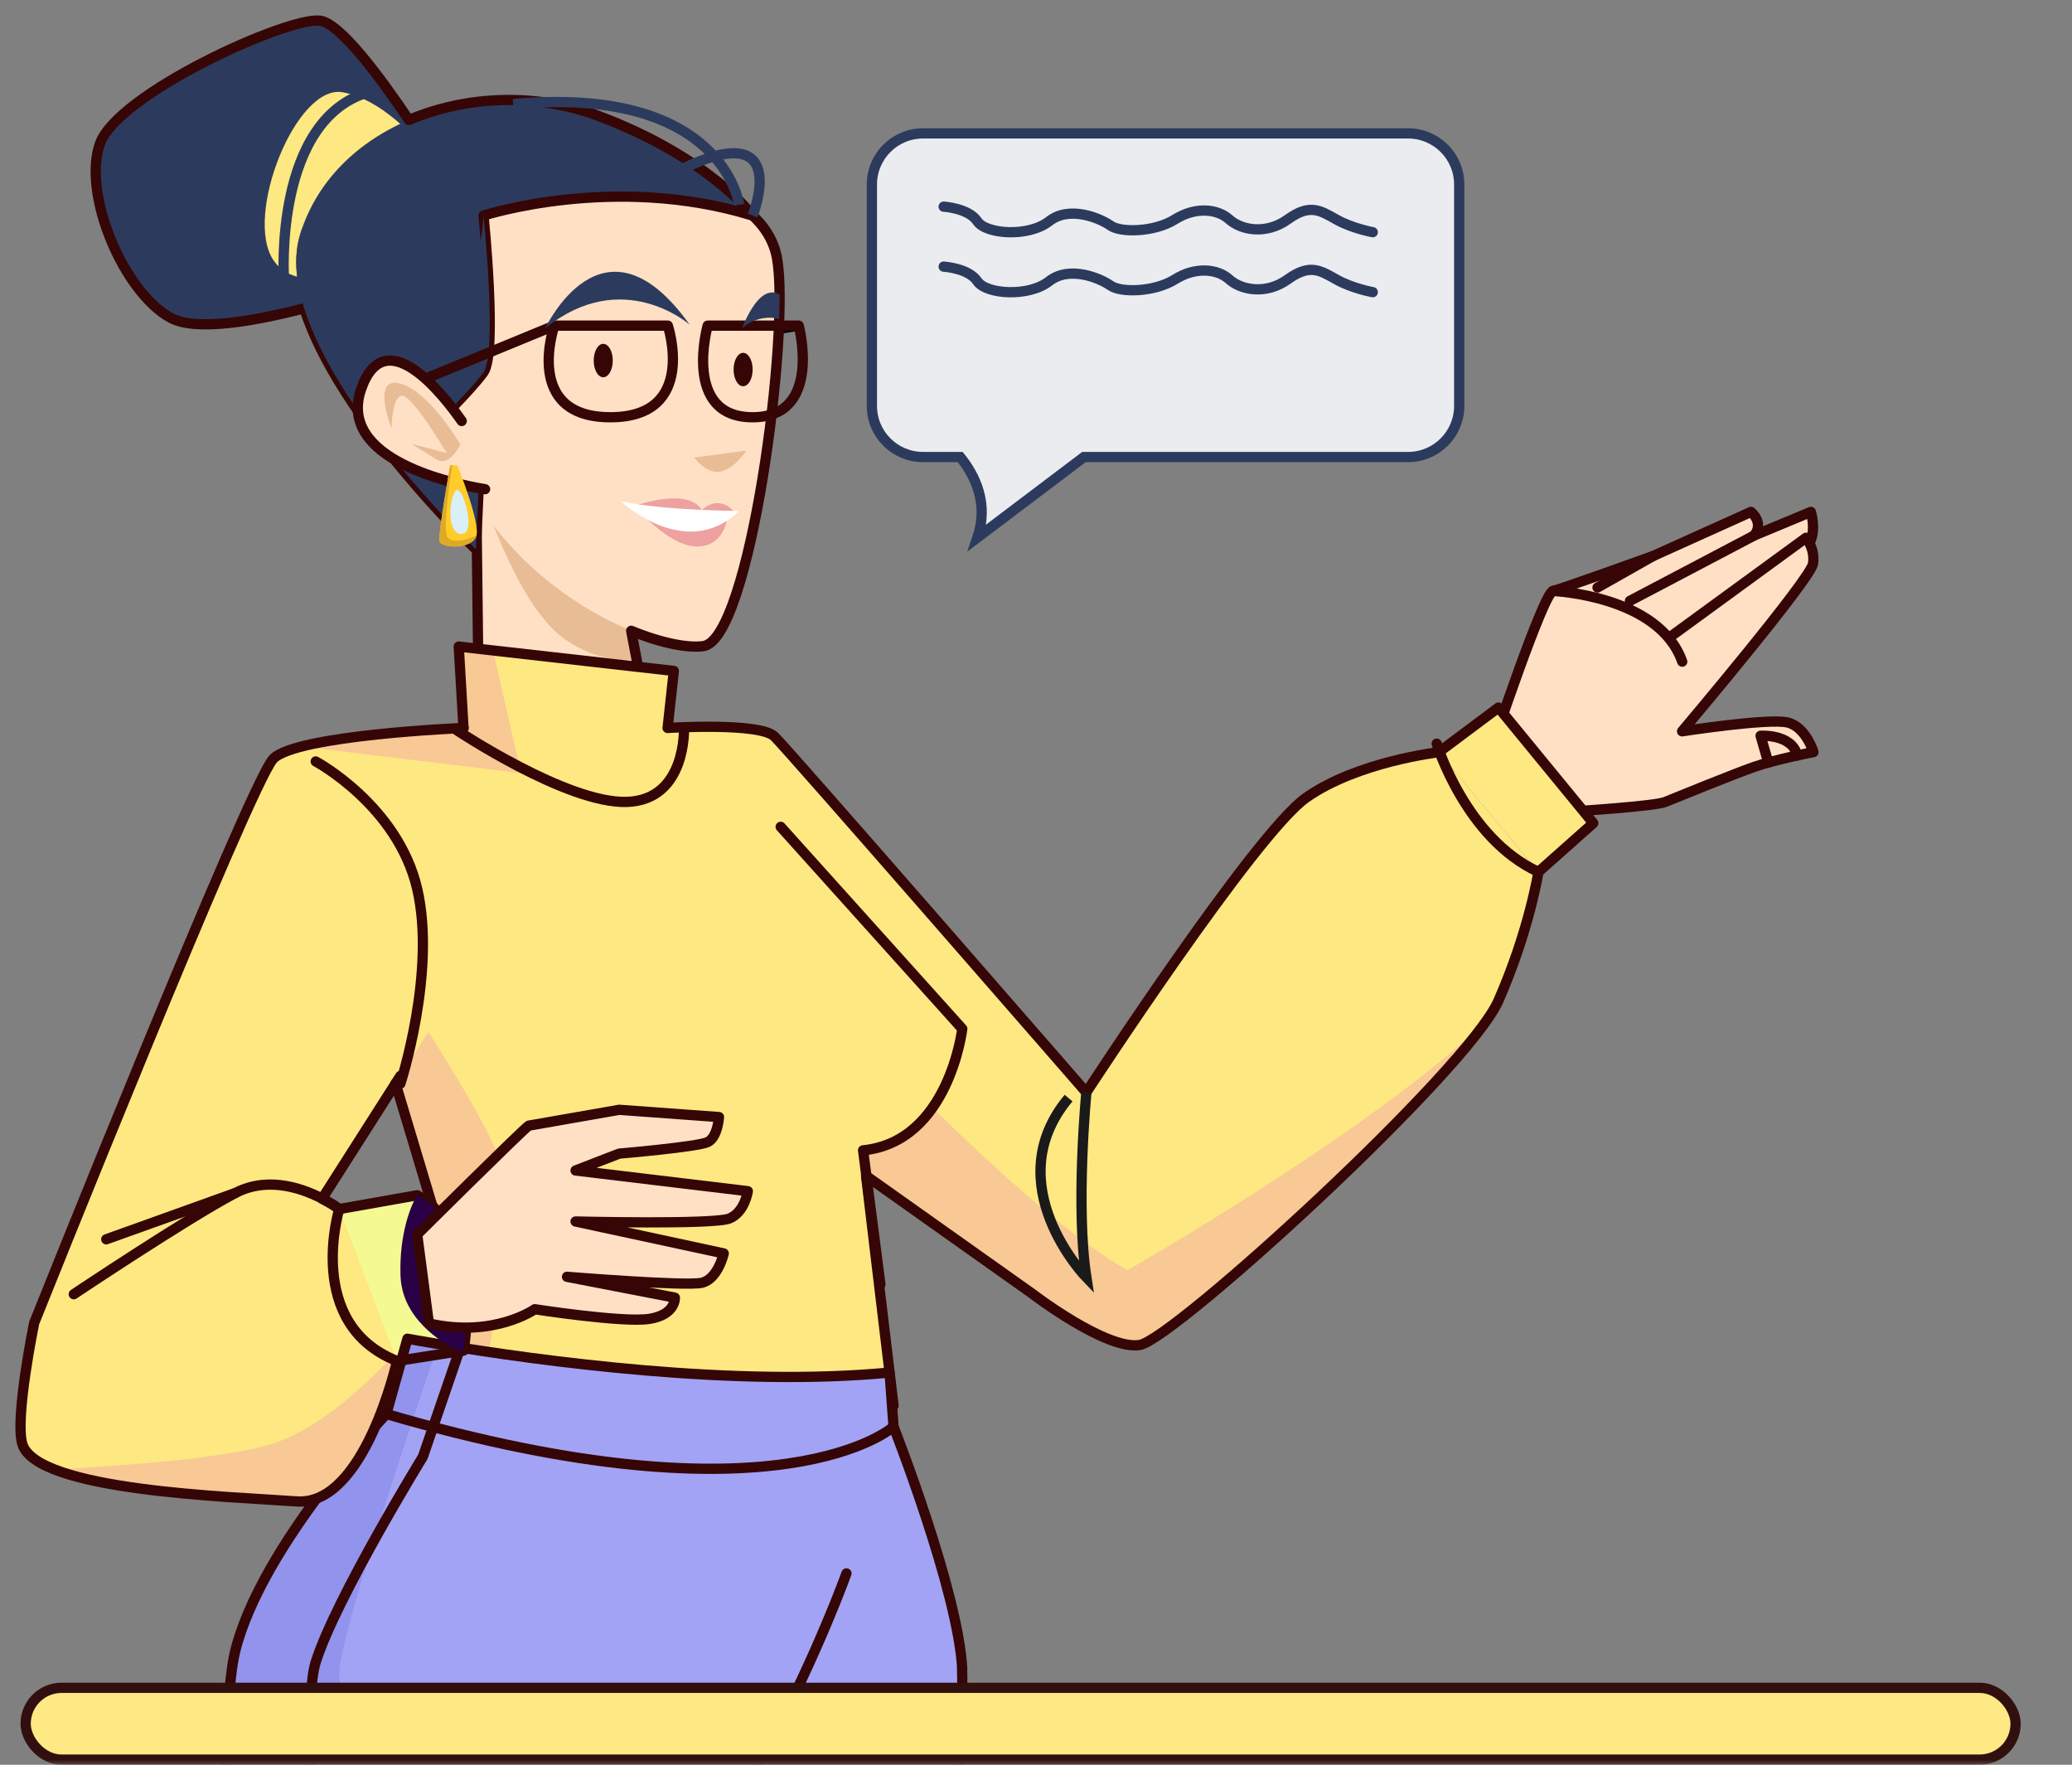 <svg width="202" height="172" viewBox="0 0 202 172" fill="none" xmlns="http://www.w3.org/2000/svg">
<rect x="0" y="0" width="202" height="172" fill="#808080" stroke="none"/>
<mask id="mask0_668_2887" style="mask-type:alpha" maskUnits="userSpaceOnUse" x="0" y="0" width="202" height="172">
<rect width="202" height="172" fill="#D9D9D9"/>
</mask>
<g mask="url(#mask0_668_2887)">
<path d="M77.868 31.738L65.518 33.709" stroke="black" stroke-miterlimit="10"/>
<path d="M65.091 70.949C65.091 70.949 74.061 70.37 75.508 71.778C76.954 73.187 105.912 106.468 105.912 106.468L100.612 126.07L62.685 99.183L65.091 70.949Z" fill="#FEE882"/>
<path d="M105.912 106.468C105.912 106.468 122.336 81.278 127.331 77.754C132.349 74.214 140.268 73.316 140.268 73.316L149.983 84.978C149.983 84.978 149.085 90.703 146.085 97.523C143.085 104.344 114.402 130.561 111.112 131.086C107.823 131.611 100.612 126.069 100.612 126.069V108.165L105.912 106.468Z" fill="#FEE882"/>
<path d="M145.019 99.381C133.932 110.114 109.917 123.801 109.917 123.801C97.132 116.615 71.51 87.536 71.51 87.536L64.147 100.233L100.605 126.077C100.605 126.077 107.815 131.619 111.105 131.094C114.15 130.606 138.943 108.508 145.011 99.388L145.019 99.381Z" fill="#F8C895"/>
<path d="M145.529 72.593C145.529 72.593 150.456 57.825 151.4 57.604C152.344 57.383 161.169 54.194 161.169 54.194L170.694 49.901C170.694 49.901 172.004 50.921 171.007 52.199L176.535 49.901C176.535 49.901 177.007 51.385 176.535 52.641C176.062 53.897 173.375 55.975 173.375 55.975L173.451 54.567L176.055 52.42C176.055 52.42 176.953 53.456 176.74 54.94C176.527 56.424 163.971 71.284 163.971 71.284L153.387 79.094L145.514 72.6L145.529 72.593Z" fill="#FFE0C4"/>
<path d="M153.402 79.086C153.402 79.086 161.298 78.591 162.326 78.173C163.354 77.754 168.92 75.486 171.014 74.747C173.108 74.009 176.786 73.308 176.786 73.308C176.786 73.308 176.07 70.865 174.25 70.416C172.43 69.967 163.986 71.276 163.986 71.276H156.486L153.41 79.086H153.402Z" fill="#FFE0C4"/>
<path d="M174.25 70.416C172.43 69.974 163.986 71.276 163.986 71.276C163.986 71.276 176.542 56.417 176.755 54.932C176.877 54.08 176.634 53.379 176.398 52.93C176.458 52.831 176.504 52.725 176.542 52.633C177.014 51.377 176.542 49.893 176.542 49.893L171.014 52.192C172.012 50.921 170.702 49.893 170.702 49.893L161.176 54.186C161.176 54.186 152.351 57.368 151.407 57.597C150.463 57.817 145.537 72.585 145.537 72.585L153.41 79.079C153.41 79.079 161.306 78.584 162.334 78.165C163.362 77.746 168.928 75.478 171.022 74.74C173.116 74.009 176.793 73.301 176.793 73.301C176.793 73.301 176.078 70.857 174.258 70.408L174.25 70.416Z" stroke="#350605" stroke-linecap="round" stroke-linejoin="round"/>
<path d="M172.392 74.321L171.639 71.71C171.639 71.71 174.692 71.504 175.217 73.628" stroke="#350605" stroke-linecap="round" stroke-linejoin="round"/>
<path d="M42.85 16.33C42.85 16.33 34.383 2.354 31.177 2.011C27.971 1.669 11.433 9.137 9.735 14.039C8.037 18.941 12.042 28.472 16.657 30.984C21.263 33.496 37.482 27.665 37.482 27.665L42.858 16.33H42.85Z" fill="#2C3B5D"/>
<path d="M15.301 18.934C15.142 16.049 16.68 11.032 18.142 6.99C14.068 9.251 10.466 11.892 9.728 14.039C8.03 18.941 12.035 28.472 16.649 30.984C21.263 33.496 37.474 27.665 37.474 27.665L40.512 21.263C32.152 22.001 15.53 22.968 15.301 18.934Z" fill="#2C3B5D"/>
<path d="M41.951 15.204C41.951 15.204 37.969 9.814 33.416 8.992C28.862 8.17 23.761 21.042 26.647 25.343C29.532 29.644 37.474 24.856 37.474 24.856L41.959 15.211L41.951 15.204Z" fill="#FEE882"/>
<path d="M46.383 43.986L46.688 69.198L63.667 72.654L59.434 50.411L46.383 43.986Z" fill="#FFE0C4"/>
<path d="M59.434 50.411L58.322 49.862L46.68 47.145C46.68 47.145 50.129 58.685 54.903 62.179C57.622 64.166 60.287 64.448 62.076 64.326L59.426 50.411H59.434Z" fill="#E8BC95"/>
<path d="M62.716 16.68C62.716 16.68 74.457 17.982 75.759 25.153C77.061 32.324 73.147 62.316 68.586 62.963C64.025 63.61 49.025 57.749 43.809 43.407C38.594 29.066 41.852 13.415 62.723 16.68H62.716Z" fill="#FFE0C4"/>
<path d="M75.751 25.16C74.449 17.99 62.708 16.688 62.708 16.688C41.837 13.43 38.578 29.073 43.794 43.415C44.51 45.379 45.408 47.175 46.436 48.82L46.68 69.198L63.66 72.654L61.535 61.479C64.52 62.705 67.094 63.184 68.579 62.971C73.14 62.316 77.053 32.331 75.751 25.16Z" stroke="#350605" stroke-linecap="round" stroke-linejoin="round"/>
<path d="M54.043 31.738H65.107C65.107 31.738 68.069 40.667 59.502 40.667C50.936 40.667 54.043 31.738 54.043 31.738Z" stroke="#350605" stroke-linecap="round" stroke-linejoin="round"/>
<path d="M68.99 31.738H77.868C77.868 31.738 80.251 40.667 73.368 40.667C66.485 40.667 68.99 31.738 68.99 31.738Z" stroke="#350605" stroke-linecap="round" stroke-linejoin="round"/>
<path d="M42.035 41.763C42.035 41.763 45.766 38.17 47.137 36.275C48.507 34.379 47.137 21.004 47.137 21.004C47.137 21.004 59.891 16.848 73.376 21.004C73.376 21.004 69.112 15.31 58.261 11.268C46.984 7.066 32.639 11.74 29.258 22.854C25.87 33.96 46.391 53.532 46.391 53.532L46.688 47.153L42.035 41.771" fill="#2C3B5D"/>
<path d="M73.376 21.004C73.376 21.004 69.112 15.31 58.261 11.268C52.299 9.045 45.469 9.312 39.865 11.694C37.109 7.591 33.149 2.225 31.17 2.011C27.964 1.669 11.426 9.137 9.728 14.039C8.03 18.941 12.035 28.472 16.649 30.984C19.101 32.316 24.827 31.296 29.662 30.048C33.05 40.804 46.391 53.532 46.391 53.532L46.688 47.153L42.035 41.771C42.035 41.771 45.766 38.178 47.137 36.282C48.507 34.387 47.137 21.012 47.137 21.012C47.137 21.012 59.891 16.855 73.376 21.012V21.004Z" stroke="#350605" stroke-linecap="round" stroke-linejoin="round"/>
<path d="M41.015 30.101C37.154 28.594 32.197 24.552 29.487 22.176C29.411 22.397 29.327 22.625 29.258 22.854C25.87 33.96 46.391 53.532 46.391 53.532L46.688 47.153L42.035 41.77C42.035 41.77 45.766 38.178 47.137 36.282C48.507 34.387 47.137 21.012 47.137 21.012C47.137 21.012 46.619 32.293 41.015 30.108V30.101Z" fill="#2C3B5D"/>
<path d="M44.731 63.017L65.701 65.392L65.091 70.949L70.14 73.956L93.797 100.271C93.797 100.271 92.51 111.279 84.127 112.116L87.104 136.993C87.104 136.993 67.079 144.864 37.665 137.823L42.758 119.599L29.472 75.341L45.188 70.949L44.723 63.017H44.731Z" fill="#FEE882"/>
<path d="M54.043 31.738L40.512 37.302" stroke="#350605" stroke-linecap="round" stroke-linejoin="round"/>
<path d="M33.073 87.33L42.759 119.599L38.487 134.892L46.642 137.823C46.642 137.823 50.464 118.084 48.515 112.581C46.573 107.077 33.066 87.338 33.066 87.338L33.073 87.33Z" fill="#F8C895"/>
<path d="M45.195 70.949C45.195 70.949 28.885 71.626 26.639 73.956C24.393 76.285 3.332 128.939 3.332 128.939L18.537 136.993L41.951 100.271L45.195 70.949Z" fill="#FEE882"/>
<path d="M45.507 41.763C45.507 41.763 38.007 29.949 35.228 37.888C32.441 45.828 47.891 47.761 47.891 47.761L45.515 41.755L45.507 41.763Z" fill="#FFE0C4"/>
<path d="M45.012 41.032C43.299 38.581 37.581 31.174 35.22 37.888C32.761 44.892 44.479 47.221 47.289 47.678" stroke="#350605" stroke-linecap="round" stroke-linejoin="round"/>
<path d="M45.195 70.949C45.195 70.949 34.718 71.382 29.403 72.76L50.792 75.349L48.066 63.405L44.731 63.024L45.195 70.956V70.949Z" fill="#F8C895"/>
<path d="M38.167 41.763C38.167 41.763 36.142 36.617 39.005 37.378C41.868 38.139 44.883 43.316 44.883 43.316C44.883 43.316 43.825 45.554 42.568 44.785C41.312 44.016 40.094 43.247 40.094 43.247L43.55 44.161C43.55 44.161 40.124 38.36 39.149 38.566C38.175 38.771 38.175 41.763 38.175 41.763H38.167Z" fill="#E8BC95"/>
<path d="M43.893 45.348C43.893 45.348 42.721 51.964 42.842 52.717C42.964 53.471 46.063 53.57 46.444 52.215C46.825 50.86 44.586 45.348 44.586 45.348H43.893Z" fill="#FFCC2A"/>
<path d="M44.662 47.769C43.954 47.48 43.314 51.842 44.883 52.032C46.452 52.222 45.294 48.028 44.662 47.769Z" fill="#D9F0F7"/>
<path d="M61.87 49.307C61.87 49.307 67.01 47.419 68.419 49.703C68.419 49.703 69.949 48.142 71.518 49.802L70.939 50.334C70.939 50.334 70.673 53.319 67.894 53.265C65.114 53.212 61.87 49.307 61.87 49.307Z" fill="#EDA1A1"/>
<path d="M43.611 52.298C43.094 51.332 44.099 45.348 44.099 45.348H43.886C43.886 45.348 42.713 51.964 42.835 52.717C42.957 53.478 46.056 53.57 46.436 52.215C46.436 52.215 44.122 53.258 43.604 52.298H43.611Z" fill="#DEAA26"/>
<path d="M72.058 49.802C72.058 49.802 64.543 49.756 60.523 48.85C60.523 48.85 66.843 54.818 72.058 49.802Z" fill="white"/>
<path d="M67.231 31.639C67.231 31.639 60.706 25.899 53.16 31.996C53.16 31.996 58.81 19.847 67.231 31.639Z" fill="#2C3B5D"/>
<path d="M76.003 28.715C75.013 28.137 73.749 28.601 72.325 31.996C72.325 31.996 73.802 30.565 75.965 31.075C75.995 30.238 76.003 29.446 75.995 28.715H76.003Z" fill="#2C3B5D"/>
<path d="M58.81 33.511C58.299 33.511 57.881 34.242 57.881 35.14C57.881 36.038 58.292 36.769 58.81 36.769C59.327 36.769 59.739 36.038 59.739 35.14C59.739 34.242 59.327 33.511 58.81 33.511Z" fill="#350605"/>
<path d="M72.447 34.387C71.937 34.387 71.518 35.117 71.518 36.016C71.518 36.914 71.929 37.645 72.447 37.645C72.965 37.645 73.376 36.914 73.376 36.016C73.376 35.117 72.965 34.387 72.447 34.387Z" fill="#350605"/>
<path d="M67.688 44.595L72.767 43.91C72.767 43.91 71.617 45.699 70.223 45.965C68.83 46.231 67.68 44.595 67.68 44.595H67.688Z" fill="#E8BC95"/>
<path d="M140.268 73.316L146.092 68.962L155.336 80.228L149.983 84.978L140.268 73.316Z" fill="#FEE882"/>
<path d="M38.563 105.592L42.766 119.599L37.672 137.823C67.086 144.872 87.112 136.993 87.112 136.993L84.432 114.598L100.612 126.07C100.612 126.07 107.823 131.611 111.112 131.086C114.402 130.561 143.092 104.344 146.085 97.523C149.085 90.703 149.983 84.978 149.983 84.978L155.329 80.228L146.085 68.962L140.26 73.316C140.26 73.316 132.341 74.214 127.323 77.754C122.328 81.279 105.904 106.468 105.904 106.468C105.904 106.468 76.947 73.179 75.5 71.778C74.053 70.378 65.084 70.949 65.084 70.949L65.693 65.392L44.723 63.017L45.188 70.949" stroke="#350605" stroke-linecap="round" stroke-linejoin="round"/>
<path d="M33.073 117.833C33.073 117.833 31.901 123.375 33.073 127.074C34.246 130.774 38.708 132.647 38.708 132.647L45.195 131.634C45.195 131.634 47.297 120.102 40.672 116.493L33.073 117.841V117.833Z" fill="#F5F991"/>
<path d="M44.502 71.147C44.502 71.147 55.292 78.355 61.124 78.157C66.957 77.96 66.683 70.949 66.683 70.949" stroke="#350605" stroke-linecap="round" stroke-linejoin="round"/>
<path d="M105.912 106.468C105.912 106.468 104.838 117.62 105.912 124.509C105.912 124.509 97.132 115.443 104.176 107.023" stroke="#1A1A1A" stroke-miterlimit="10"/>
<path d="M149.983 84.978C142.887 81.72 140.062 72.479 140.062 72.479" stroke="#350605" stroke-linecap="round" stroke-linejoin="round"/>
<path d="M76.109 80.586L93.812 100.271C93.812 100.271 92.526 111.279 84.142 112.116L85.833 125.186" stroke="#350605" stroke-linecap="round" stroke-linejoin="round"/>
<path d="M30.781 74.214C30.781 74.214 38.784 78.5 40.672 86.63C42.561 94.752 39.035 105.615 39.035 105.615" stroke="#350605" stroke-linecap="round" stroke-linejoin="round"/>
<path d="M93.805 162.624C93.409 155.08 87.112 139.049 87.112 139.049L86.724 133.773C70.003 135.387 48.606 132.068 39.72 130.469L37.665 137.815C37.665 137.815 25.444 150.673 22.923 160.942C20.403 171.211 24.043 227.23 24.043 227.23C25.398 227.839 26.837 228.372 28.322 228.844L32.365 197.024L35.959 230.633C59.099 234.454 89.541 227.237 89.541 227.237C89.541 227.237 94.186 170.168 93.797 162.624H93.805Z" fill="#A3A3F5"/>
<path d="M39.728 130.477L37.672 137.823C37.672 137.823 25.451 150.68 22.931 160.949C20.41 171.218 24.05 227.237 24.05 227.237C25.405 227.846 26.845 228.379 28.329 228.851L32.373 197.032L35.967 230.64C37.634 230.914 39.332 231.135 41.061 231.295C38.601 210.84 33.225 165.981 33.073 163.18C32.898 159.975 40.863 136.46 42.728 130.995C41.616 130.812 40.604 130.629 39.721 130.477H39.728Z" fill="#9193EC"/>
<path d="M93.805 162.624C93.409 155.08 87.112 139.049 87.112 139.049L86.724 133.773C71.662 135.227 52.817 132.677 42.728 130.995C42.5 130.957 42.279 130.919 42.058 130.881C41.982 130.865 41.898 130.85 41.822 130.842C41.632 130.812 41.441 130.774 41.258 130.743C41.137 130.721 41.007 130.698 40.885 130.683C40.756 130.66 40.619 130.637 40.489 130.614C40.223 130.568 39.964 130.523 39.72 130.477L37.665 137.823C37.665 137.823 25.444 150.68 22.923 160.949C20.403 171.218 24.043 227.237 24.043 227.237C25.398 227.846 26.837 228.379 28.322 228.851L32.365 197.032L35.959 230.64C36.781 230.777 37.611 230.899 38.441 231.005C38.472 231.005 38.502 231.013 38.533 231.021C61.292 233.944 89.533 227.245 89.533 227.245C89.533 227.245 94.178 170.175 93.79 162.632L93.805 162.624Z" stroke="#350605" stroke-linecap="round" stroke-linejoin="round"/>
<path d="M44.761 131.695L41.228 141.979C41.228 141.979 32.761 155.75 30.781 161.985C28.802 168.219 32.441 205.375 32.441 205.375" stroke="#350605" stroke-linecap="round" stroke-linejoin="round"/>
<path d="M87.112 139.049C87.112 139.049 76.102 149.059 37.672 137.815" stroke="#350605" stroke-linecap="round" stroke-linejoin="round"/>
<path d="M3.339 128.939C3.339 128.939 19.093 117.148 24.058 115.892C29.015 114.636 33.081 117.825 33.081 117.825L38.715 132.639C38.715 132.639 35.563 146.798 28.939 146.326C22.314 145.854 3.598 145.298 2.189 140.746C1.42 138.257 3.339 128.932 3.339 128.932V128.939Z" fill="#FEE882"/>
<path d="M5.342 143.228C11.281 145.542 23.768 145.961 28.931 146.326C35.555 146.798 38.708 132.639 38.708 132.639L38.449 131.954C36.248 134.397 31.474 139.155 26.449 140.746C22.131 142.109 12.164 142.855 5.342 143.22V143.228Z" fill="#F8C895"/>
<path d="M45.195 70.949C45.195 70.949 28.885 71.626 26.639 73.956C24.4 76.285 3.332 128.939 3.332 128.939C3.332 128.939 1.413 138.264 2.182 140.754C3.583 145.306 22.306 145.862 28.931 146.334C35.555 146.805 38.708 132.647 38.708 132.647L45.195 131.634C45.195 131.634 47.297 120.101 40.672 116.493L33.073 117.841C33.073 117.841 32.449 117.353 31.398 116.836L39.035 104.862" stroke="#350605" stroke-linecap="round" stroke-linejoin="round"/>
<path d="M40.672 116.486H40.642C40.078 117.513 38.929 120.124 39.043 124.273C39.157 128.49 42.987 130.835 44.761 131.695L45.195 131.627C45.195 131.627 47.297 120.094 40.672 116.486Z" fill="#290046"/>
<path d="M52.139 127.6C52.139 127.6 48.142 130.431 41.814 128.985L40.672 120.315C40.672 120.315 50.891 110.167 51.545 109.711L60.37 108.165L70.094 108.873C70.094 108.873 69.972 110.837 68.998 111.309C68.023 111.781 60.363 112.436 60.363 112.436L56.114 114.08L72.904 116.097C72.904 116.097 72.622 118.13 71.122 118.754C69.622 119.378 56.114 119.051 56.114 119.051L70.558 122.164C70.558 122.164 69.995 124.677 68.404 125.027C66.812 125.377 55.276 124.441 55.276 124.441L65.792 126.473C65.792 126.473 65.898 128.14 63.302 128.544C60.713 128.939 52.132 127.6 52.132 127.6H52.139Z" fill="#FFE0C4"/>
<path d="M52.139 127.6C52.139 127.6 48.142 130.431 41.814 128.985L40.672 120.315C40.672 120.315 50.891 110.167 51.545 109.711L60.37 108.165L70.094 108.873C70.094 108.873 69.972 110.837 68.998 111.309C68.023 111.781 60.363 112.436 60.363 112.436L56.114 114.08L72.904 116.097C72.904 116.097 72.622 118.13 71.122 118.754C69.622 119.378 56.114 119.051 56.114 119.051L70.558 122.164C70.558 122.164 69.995 124.677 68.404 125.027C66.812 125.377 55.276 124.441 55.276 124.441L65.792 126.473C65.792 126.473 65.898 128.14 63.302 128.544C60.713 128.939 52.132 127.6 52.132 127.6H52.139Z" stroke="#350605" stroke-linecap="round" stroke-linejoin="round"/>
<path d="M33.073 117.833C33.073 117.833 29.647 129.069 38.708 132.647" stroke="#350605" stroke-linecap="round" stroke-linejoin="round"/>
<path d="M171.014 52.192L158.9 58.563" stroke="#350605" stroke-linecap="round" stroke-linejoin="round"/>
<path d="M176.07 52.413L162.768 62.118" stroke="#350605" stroke-linecap="round" stroke-linejoin="round"/>
<path d="M161.169 54.186L155.74 57.262" stroke="#350605" stroke-linecap="round" stroke-linejoin="round"/>
<path d="M33.073 117.833C33.073 117.833 27.713 113.745 22.916 116.288C18.126 118.823 7.192 126.138 7.192 126.138" stroke="#350605" stroke-linecap="round" stroke-linejoin="round"/>
<path d="M22.923 116.28L10.36 120.787" stroke="#350605" stroke-linecap="round" stroke-linejoin="round"/>
<path d="M27.682 27.132C27.682 27.132 26.654 11.611 36.012 8.954" stroke="#2C3B5D" stroke-miterlimit="10"/>
<path d="M72.058 19.954C72.058 19.954 70.536 8.292 50.038 10.141" stroke="#2C3B5D" stroke-miterlimit="10"/>
<path d="M73.376 21.004C73.376 21.004 77.305 11.162 66.332 16.551" stroke="#2C3B5D" stroke-miterlimit="10"/>
<path d="M151.4 57.597C151.4 57.597 161.732 58.023 164.001 64.486" stroke="#350605" stroke-linecap="round" stroke-linejoin="round"/>
<path d="M82.52 153.352C82.52 153.352 71.503 184.159 55.604 193.819C39.705 203.479 72.279 207.697 80.206 187.044" stroke="#350605" stroke-linecap="round" stroke-linejoin="round"/>
<rect x="2.5" y="164.5" width="194" height="7" rx="3.5" fill="#FFE984" stroke="#320F0F"/>
<path d="M137.265 13H89.987C87.231 13 85 15.23 85 17.986V39.559C85 42.315 87.231 44.545 89.987 44.545H93.612C95.104 46.395 96.399 49.113 95.287 52.394L105.673 44.545H137.272C140.029 44.545 142.26 42.315 142.26 39.559V17.986C142.26 15.23 140.029 13 137.272 13H137.265Z" fill="#EAECEF"/>
<path d="M137.265 13H89.987C87.231 13 85 15.23 85 17.986V39.559C85 42.315 87.231 44.545 89.987 44.545H93.612C95.104 46.395 96.399 49.113 95.287 52.394L105.673 44.545H137.272C140.029 44.545 142.26 42.315 142.26 39.559V17.986C142.26 15.23 140.029 13 137.272 13H137.265Z" stroke="#2C3B5D" stroke-miterlimit="10" stroke-linecap="round"/>
<path d="M91.998 20.14C91.998 20.14 94.427 20.285 95.279 21.564C96.132 22.843 100.274 23.132 102.277 21.564C104.279 19.996 107.272 21.282 108.269 21.99C109.267 22.698 112.549 22.637 114.551 21.381C116.554 20.125 118.693 20.346 119.836 21.381C120.978 22.416 123.407 22.919 125.546 21.381C127.686 19.843 128.683 20.491 130.26 21.381C131.836 22.272 133.831 22.63 133.831 22.63" stroke="#2C3B5D" stroke-miterlimit="10" stroke-linecap="round"/>
<path d="M91.998 25.987C91.998 25.987 94.427 26.131 95.279 27.41C96.132 28.689 100.274 28.978 102.277 27.41C104.279 25.842 107.272 27.128 108.269 27.837C109.267 28.544 112.549 28.483 114.551 27.227C116.554 25.971 118.693 26.192 119.836 27.227C120.978 28.263 123.407 28.765 125.546 27.227C127.686 25.69 128.683 26.337 130.26 27.227C131.836 28.118 133.831 28.476 133.831 28.476" stroke="#2C3B5D" stroke-miterlimit="10" stroke-linecap="round"/>
</g>
</svg>
